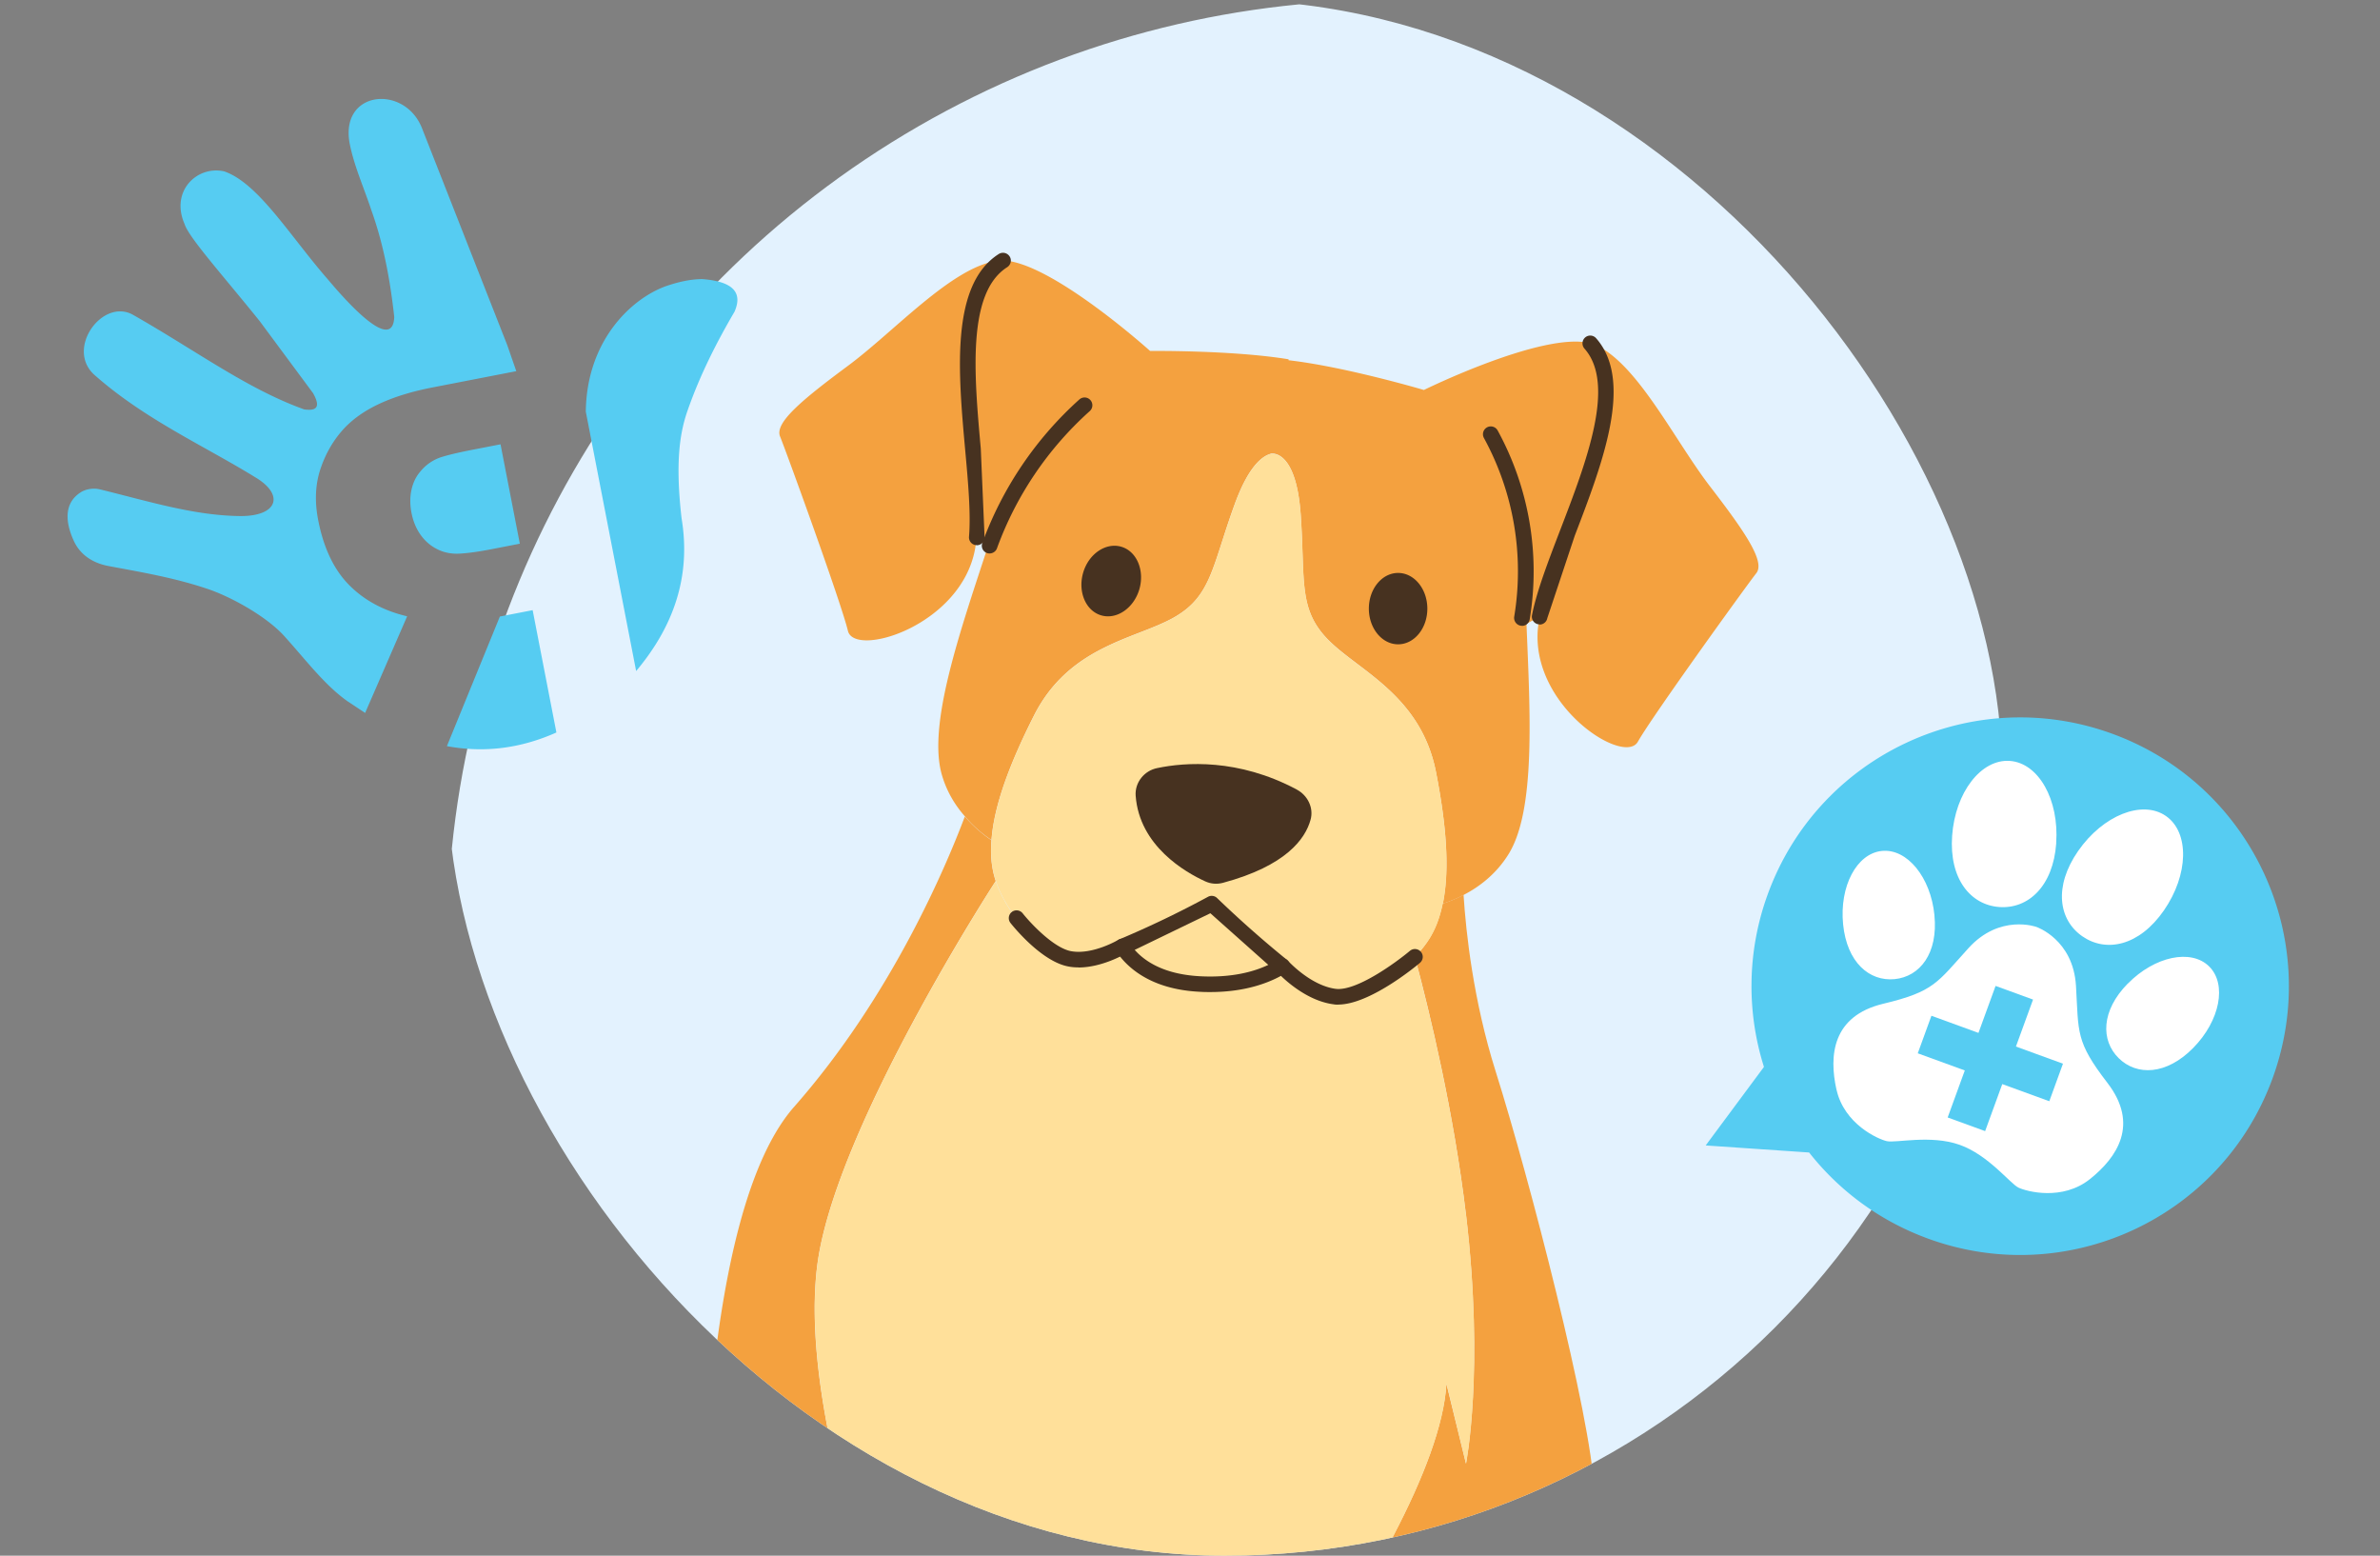 <svg xmlns="http://www.w3.org/2000/svg" width="101" height="66" fill="none"><rect width="100%" height="100%" fill="#808080" stroke="none"/><g clip-path="url(#A)"><circle cx="58.975" cy="40" r="40" fill="#e3f2fe"/><g fill="#f4a13f"><path d="M67.654 63.198c.119 3.037-2.048 11.279-2.048 11.279-2.825-7.544-7.589-4.878-10.114-1.174l-.967-.724c3.351-4.807 6.649-10.378 6.856-13.875l.83 3.39s.786-3.907 0-10.573c-.512-4.313-1.519-8.502-2.168-10.93.194-.194.375-.411.53-.64.309-.45.521-.989.649-1.616.243-.075.552-.194.887-.371.102 1.598.415 4.485 1.36 7.483 1.422 4.498 4.066 14.713 4.181 17.746l.004.005z"/><path d="M56.533 97.905c.08 2.6-.667 3.072-1.258 6.622s-.079 8.122 0 10.175c.035.923-.402 2.132-.693 3.253-2.64.437-9.633 1.311-14.785-.666-4.609-1.77-7.395-4.525-8.613-5.969a20.6 20.6 0 0 1 .804-2.847c1.479-4.141-.15-3.699 1.183-7.628s6.741-19.371 6.445-25.198-8.432-5.593-9.704.415c0 0-1.417-23.189 3.788-29.105 4.154-4.715 6.472-10.264 7.244-12.316.397.463.821.795 1.13 1.006-.053.64.009 1.218.181 1.73 0 0-6.821 10.489-7.571 16.285s2.525 14.431 2.525 14.431l1.205-2.525s4.472 11.08 8.931 16.404c0 0 3.616-4.269 7.183-9.394l.967.724c-.19.282-.371.57-.534.861-2.327 4.101 1.497 21.136 1.576 23.741h-.004z"/><path d="M53.933 19.252h-.013c-.375.106-.949.556-1.528 2.15-.967 2.662-.984 3.902-2.6 4.807s-4.41 1.183-5.911 4.141c-1.042 2.062-1.7 3.832-1.806 5.288-.309-.208-.737-.539-1.13-1.007-.402-.455-.768-1.037-.976-1.761-.609-2.106.751-6.013 1.934-9.624l-.455-.455c.274-3.253-1.611-10.012 1.112-11.742 2.053.062 6.247 3.841 6.247 3.841s3.47-.04 5.876.353v.04c2.419.278 5.743 1.262 5.743 1.262s5.077-2.499 7.064-1.982c2.137 2.415-1.519 8.388-2.15 11.592l-.561.313c.155 3.797.397 7.924-.768 9.782-.53.848-1.254 1.386-1.898 1.717a5.14 5.14 0 0 1-.887.371c.296-1.43.159-3.311-.287-5.58-.64-3.253-3.249-4.286-4.556-5.598s-.989-2.516-1.187-5.341c-.19-2.644-1.139-2.596-1.263-2.574v.004z"/><path d="M41.443 22.797l-.057.455c-.57 3.293-5.13 4.671-5.404 3.509s-2.64-7.668-2.878-8.242.905-1.536 2.878-2.997 4.379-4.158 6.313-4.454c.079-.013.172-.018.261-.013-2.724 1.726-.839 8.485-1.113 11.743zm23.897 3.359c.631-3.205 4.287-9.178 2.15-11.592a1.68 1.68 0 0 1 .238.079c1.779.812 3.355 4.07 4.852 6.008 1.497 1.947 2.335 3.183 1.951 3.668s-4.437 6.096-5.024 7.147c-.583 1.042-4.587-1.532-4.238-4.856a11.64 11.64 0 0 1 .066-.455h.004z"/></g><g fill="#ffe09a"><path d="M62.215 51.526c.786 6.666 0 10.573 0 10.573l-.83-3.39c-.208 3.492-3.505 9.063-6.856 13.875-3.567 5.125-7.183 9.394-7.183 9.394-4.455-5.324-8.931-16.404-8.931-16.404l-1.205 2.525s-3.271-8.635-2.525-14.431 7.571-16.285 7.571-16.285c.57 1.695 2.11 2.958 3.152 3.311.375.128 1.249-.137 2.216-.53.402.623 1.324 1.505 3.346 1.594 1.682.075 2.777-.349 3.439-.764.918.728 1.801 1.32 2.23 1.298.931-.048 2.371-.622 3.404-1.686.649 2.424 1.655 6.617 2.168 10.93l.005-.009z"/><path d="M61.226 38.34c-.128.631-.335 1.166-.649 1.616a4.91 4.91 0 0 1-.53.64c-1.033 1.064-2.472 1.638-3.404 1.686-.428.022-1.311-.569-2.229-1.298-1.453-1.148-2.998-2.649-2.998-2.649s-2.048 1.117-3.788 1.819c-.967.393-1.841.653-2.216.53-1.042-.353-2.583-1.616-3.152-3.311-.177-.517-.234-1.095-.181-1.731.106-1.461.764-3.231 1.806-5.288 1.501-2.958 4.296-3.236 5.911-4.141s1.633-2.15 2.6-4.807c.578-1.594 1.152-2.044 1.528-2.15h.013c.124-.022 1.073-.066 1.263 2.574.199 2.825-.119 4.026 1.188 5.342s3.92 2.34 4.556 5.598c.442 2.269.583 4.15.287 5.58l-.004-.009z"/></g><path d="M55.032 33.498c.464.247.728.781.583 1.285-.221.803-1.038 1.951-3.717 2.671-.247.066-.512.049-.751-.062-.843-.384-2.795-1.501-2.953-3.633-.04-.561.362-1.064.918-1.174 1.183-.247 3.43-.415 5.916.909l.004.004z" fill="#473220"/><path d="M54.414 40.985c-.658.415-1.757.839-3.439.764-2.022-.084-2.945-.971-3.346-1.594 1.739-.702 3.788-1.819 3.788-1.819l2.998 2.649z" fill="#ffe09a"/><g fill="#473220"><path d="M51.359 42.088c-.128 0-.261 0-.397-.009-2.225-.093-3.214-1.135-3.607-1.744-.053-.084-.066-.185-.035-.278s.102-.168.19-.208a42.68 42.68 0 0 0 3.752-1.801c.128-.071.287-.048.389.053a46.78 46.78 0 0 0 2.971 2.627c.084.066.132.172.124.278s-.062.203-.155.261c-.614.384-1.66.821-3.232.821zM48.154 40.3c.472.53 1.32 1.055 2.839 1.121 1.294.057 2.216-.194 2.83-.486l-2.459-2.19-3.21 1.554z"/><path d="M45.765 41.042c-.137 0-.274-.009-.406-.035-1.139-.194-2.344-1.682-2.477-1.85a.33.33 0 0 1 .053-.464.33.33 0 0 1 .463.053c.322.406 1.32 1.483 2.071 1.611.905.155 1.982-.477 1.991-.486a.33.33 0 0 1 .455.115c.093.154.044.357-.115.455-.044.026-1.015.605-2.035.605v-.004zm11.024 1.58c-.066 0-.128 0-.19-.013-1.32-.168-2.388-1.355-2.437-1.408a.331.331 0 1 1 .495-.441c.009.009.953 1.051 2.026 1.192.883.11 2.569-1.126 3.148-1.611a.332.332 0 0 1 .428.508c-.225.19-2.15 1.77-3.47 1.77v.004zM41.448 23.128h-.026a.33.33 0 0 1-.3-.358c.08-.971-.035-2.291-.163-3.686-.296-3.28-.631-7.001 1.426-8.308.155-.097.358-.053.459.101s.053.358-.102.459c-1.717 1.09-1.399 4.595-1.121 7.69l.163 3.801c-.013.172-.159.305-.331.305l-.004-.004zm23.892 3.36s-.044 0-.066-.004c-.181-.035-.296-.207-.26-.389.199-1.011.684-2.273 1.196-3.607 1.113-2.896 2.375-6.18 1.029-7.699-.119-.137-.11-.344.026-.468a.33.33 0 0 1 .468.027c1.611 1.823.274 5.306-.905 8.379l-1.166 3.501a.33.33 0 0 1-.327.269l.004-.009z"/><path d="M42 23.481c-.035 0-.075-.004-.115-.018a.33.33 0 0 1-.199-.424 15.19 15.19 0 0 1 4.119-6.092.331.331 0 1 1 .441.494 14.45 14.45 0 0 0-3.938 5.823c-.049.133-.177.216-.313.216H42zm22.585 3.068s-.035 0-.053-.004c-.181-.031-.3-.203-.274-.38a11.79 11.79 0 0 0-1.285-7.584.332.332 0 0 1 .583-.318 12.45 12.45 0 0 1 1.36 8.012.33.33 0 0 1-.327.278l-.004-.005zm-16.233-1.554c-.234.803-.958 1.302-1.616 1.113s-1.002-.998-.773-1.801.958-1.302 1.616-1.113 1.002.998.773 1.801zm12.22.826c0 .839-.556 1.514-1.241 1.514s-1.241-.68-1.241-1.514.556-1.514 1.241-1.514 1.241.68 1.241 1.514z"/></g></g><g fill="#56ccf2"><path fill-rule="evenodd" d="M24.86 17.467c.031-2.979 1.892-4.787 3.416-5.333.477-.159.969-.286 1.516-.294 1.388.103 1.714.617 1.379 1.384-.773 1.32-1.465 2.69-1.983 4.167-.335.943-.541 2.195-.263 4.604.407 2.457-.34 4.585-1.929 6.474L24.86 17.467zm-1.249 13.609c-1.545.69-3.095.868-4.646.579l2.248-5.499 1.391-.27 1.008 5.19zm-8.117-.828l1.784-4.101c-.997-.235-1.821-.678-2.465-1.33s-1.081-1.569-1.311-2.754c-.155-.796-.121-1.525.103-2.186s.559-1.229 1.007-1.711c.394-.415.899-.766 1.524-1.052s1.355-.508 2.2-.673l3.573-.694-.384-1.107-3.622-9.213c-.748-1.866-3.531-1.59-3.054.716.197.952.605 1.847.908 2.772.508 1.408.799 2.938.973 4.534-.071 1.756-2.595-1.342-2.848-1.631-1.57-1.801-2.924-4.053-4.368-4.547-1.149-.258-2.299.835-1.679 2.241.176.564 1.63 2.179 3.185 4.112l2.264 3.055c.36.638.101.755-.375.691-2.423-.871-4.543-2.463-7.259-4.01-1.299-.739-2.893 1.445-1.633 2.555 2.147 1.893 4.626 2.983 6.863 4.363 1.203.742.878 1.63-.689 1.616-1.96-.019-3.888-.628-5.943-1.13-.274-.068-.602-.024-.838.132-.689.453-.65 1.236-.281 2.046.266.585.792.944 1.474 1.072 1.443.271 2.764.49 4.182.963 1.048.349 2.538 1.191 3.274 2.004.943 1.042 1.71 2.08 2.7 2.779l.734.486zm6.562-7.181l-1.188.231c-.567.11-1.025.173-1.381.19s-.68-.051-.978-.212c-.262-.139-.486-.338-.668-.596s-.31-.568-.379-.923c-.067-.345-.067-.673 0-.978s.195-.57.389-.79a1.9 1.9 0 0 1 .842-.584c.308-.101.755-.206 1.339-.32l1.209-.235.819 4.217h-.003z"/><path d="M72.39 48.596l4.384.299c1.27 1.614 2.986 2.903 5.056 3.657 5.915 2.154 12.459-.893 14.613-6.81s-.895-12.461-6.811-14.615-12.459.893-14.614 6.812a11.36 11.36 0 0 0-.161 7.325l-2.47 3.328.002.004z"/></g><path d="M77.938 46.235c.328 1.455 1.755 2.093 2.134 2.179s1.861-.28 3.087.154 2.149 1.65 2.499 1.817 1.863.57 3.029-.359 2.101-2.326.745-4.086-1.218-2.124-1.333-4.106-1.679-2.509-1.679-2.509-1.552-.568-2.885.901-1.453 1.84-3.615 2.358-2.31 2.195-1.985 3.649l.003.001zm12.36-4.509c-1.137 1.154-1.154 2.414-.386 3.168s2.026.72 3.163-.437 1.438-2.703.673-3.457-2.309-.43-3.447.727l-.003-.001zM88.192 36.1c-1.053 1.514-.828 2.929.179 3.625s2.409.415 3.459-1.1 1.09-3.308.087-4.005-2.67-.036-3.723 1.478l-.001.003zm-6.101 2.731c.161 1.615-.616 2.604-1.688 2.709s-2.026-.71-2.187-2.325.576-3.008 1.648-3.114 2.069 1.116 2.228 2.727l-.001.003zm5.17-3.061c-.131 1.838-1.194 2.798-2.414 2.711s-2.136-1.189-2.004-3.026 1.226-3.258 2.446-3.173 2.102 1.648 1.969 3.488l.003.001z" fill="#fff"/><path d="M87.546 45.127l-.58 1.593-1.996-.727-.727 1.995-1.59-.579.727-1.995-1.996-.727.58-1.593 1.996.727.726-1.993 1.59.579-.726 1.993 1.996.727z" fill="#56ccf2"/><defs><clipPath id="A"><rect x="18.975" width="66" height="66" rx="33" fill="#fff"/></clipPath></defs></svg>